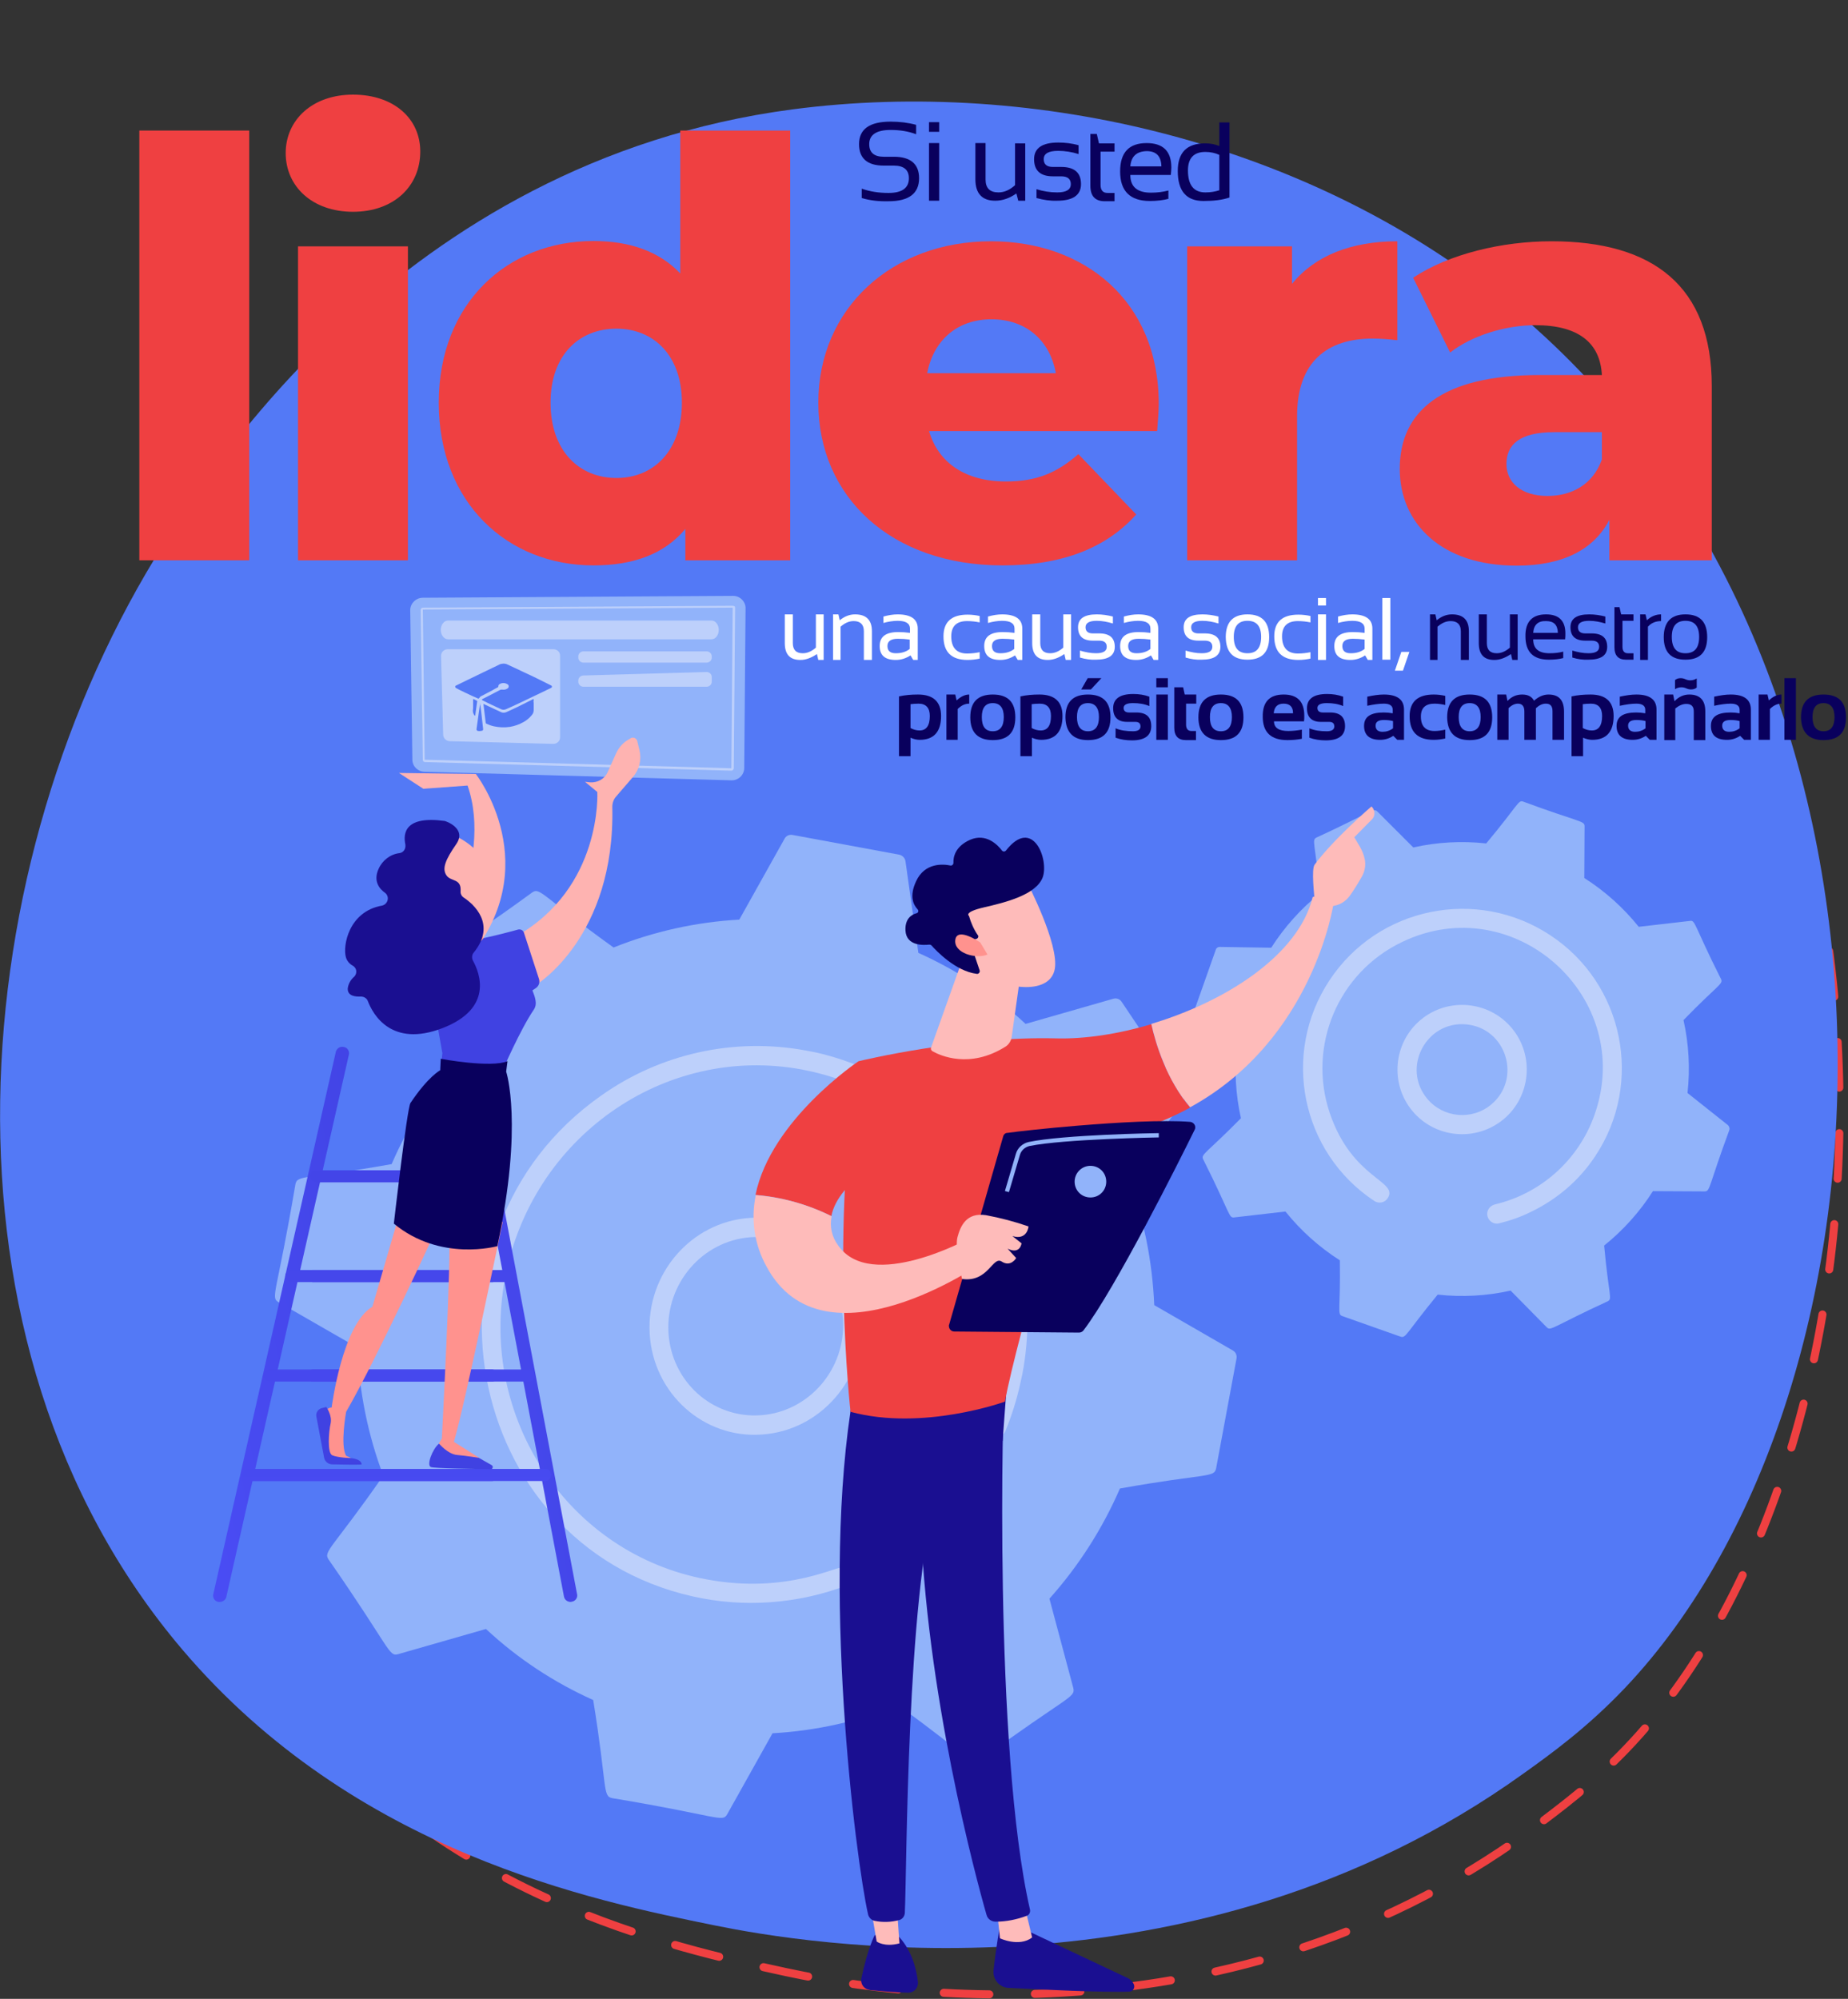 <?xml version="1.0" encoding="utf-8"?>
<!-- Generator: Adobe Illustrator 25.2.1, SVG Export Plug-In . SVG Version: 6.00 Build 0)  -->
<svg version="1.1" id="Capa_1" xmlns="http://www.w3.org/2000/svg" xmlns:xlink="http://www.w3.org/1999/xlink" x="0px" y="0px"
	 viewBox="0 0 689.4 745.6" style="enable-background:new 0 0 689.4 745.6;" xml:space="preserve">
<rect x="0" y="0" width="689.4" height="745.6" fill="#333333" stroke="none"/>
<style type="text/css">
	.st0{fill:none;stroke:#EF4041;stroke-width:3;stroke-linecap:round;stroke-miterlimit:10;stroke-dasharray:17;}
	.st1{fill:#5379F6;}
	.st2{fill:#91B3FA;}
	.st3{fill:#BDD0FB;}
	.st4{enable-background:new    ;}
	.st5{fill:#EF4041;}
	.st6{fill:#09005D;}
	.st7{fill:url(#Trazado_152_1_);}
	.st8{fill:url(#Trazado_153_1_);}
	.st9{fill:url(#Trazado_154_1_);}
	.st10{fill:url(#Trazado_155_1_);}
	.st11{fill:url(#Trazado_156_1_);}
	.st12{fill:url(#Trazado_157_1_);}
	.st13{fill:url(#Trazado_158_1_);}
	.st14{fill:url(#Trazado_159_1_);}
	.st15{fill:url(#Trazado_160_1_);}
	.st16{fill:url(#Trazado_171_1_);}
	.st17{fill:url(#Trazado_172_1_);}
	.st18{fill:url(#Trazado_173_1_);}
	.st19{fill:url(#Trazado_174_1_);}
	.st20{fill:url(#Trazado_175_1_);}
	.st21{fill:url(#Trazado_176_1_);}
	.st22{fill:url(#Trazado_177_1_);}
	.st23{fill:url(#Trazado_178_1_);}
	.st24{fill:url(#Trazado_179_1_);}
	.st25{fill:url(#Trazado_180_1_);}
	.st26{fill:url(#Trazado_181_1_);}
	.st27{fill:#FFFFFF;}
	.st28{fill:url(#Trazado_184_1_);}
	.st29{fill:url(#Trazado_185_1_);}
	.st30{fill:url(#Trazado_186_1_);}
	.st31{fill:url(#Trazado_187_1_);}
	.st32{fill:url(#Trazado_188_1_);}
	.st33{fill:url(#Trazado_189_1_);}
	.st34{fill:url(#Trazado_191_1_);}
	.st35{fill:url(#Trazado_192_1_);}
	.st36{fill:url(#Trazado_193_1_);}
	.st37{fill:url(#Trazado_195_1_);}
	.st38{fill:url(#Trazado_196_1_);}
	.st39{fill:url(#Trazado_197_1_);}
	.st40{fill:url(#Trazado_198_1_);}
	.st41{fill:url(#Trazado_199_1_);}
	.st42{fill:url(#Trazado_200_1_);}
	.st43{fill:url(#Trazado_201_1_);}
</style>
<g id="Grupo_86" transform="translate(-2259.733 -269.829)">
	<path id="Trazado_144" class="st0" d="M2446.1,386.9c-51,41-78.8,89.7-86.6,102.7c-70.8,118.8-85,298.7,6.3,412.9
		c60.3,75.5,143.8,93.5,186.9,102.9c29.2,6.3,166.8,32.2,283-56.6c9.9-7.5,22.4-17.1,35.6-31.9c100.2-112.3,110.9-380.8-38.2-513.7
		c-71-63.3-169.1-86.9-253.2-75.2c-30.7,4.3-60.5,13.9-87.8,28.5L2446.1,386.9z"/>
	<path id="Trazado_145" class="st1" d="M2865.8,899.6c-14.1,14.8-27.4,24.4-37.9,31.9c-123.7,88.8-270.1,62.9-301.2,56.6
		c-45.9-9.3-134.7-27.4-198.9-102.9c-97.1-114.2-82-294.2-6.7-412.9c13.8-21.7,86.6-142.3,234.5-161.7
		c89.5-11.7,193.9,11.9,269.5,75.2C2983.8,518.8,2972.5,787.3,2865.8,899.6z"/>
	<g id="Grupo_69" transform="translate(2362.325 569.042)">
		<g id="Grupo_65" transform="translate(0 12.218)">
			<g id="Grupo_64">
				<path id="Trazado_146" class="st2" d="M297.8,318.2l-8.9-33.3c10.9-12.2,19.8-26.1,26.3-41.1c32.5-5.8,35.2-3.9,35.9-7.6
					l7.6-40.9c0.2-1.2-0.3-2.4-1.4-3L328,175.4c-0.7-16.3-3.9-32.5-9.7-47.8l20.3-28c0.7-1,0.7-2.3,0.1-3.3l-22.9-34.1
					c-0.7-1-1.9-1.4-3-1.1L280,70.5c-11.8-11-25.3-19.9-40-26.5l-4.8-34.2c-0.2-1.2-1.1-2.1-2.2-2.4l-40-7.4
					c-1.2-0.2-2.4,0.4-2.9,1.4l-16.9,30.2c-16.1,0.9-31.9,4.4-46.9,10.4c-27-19.4-27.4-22.6-30.4-20.5C63.1,45.4,60,44.7,61,48.4
					l8.9,33.3C58.9,93.9,50,107.8,43.5,122.8c-32.5,5.8-35.2,3.9-35.9,7.6c-6.9,40.8-9.4,42.1-6.3,43.9l29.4,16.9
					c0.7,16.3,3.9,32.5,9.7,47.8c-19.1,27.4-22.5,28.2-20.4,31.3c23.2,33.4,22.4,36.3,25.9,35.3l32.8-9.4c11.8,11,25.3,19.9,40,26.5
					c5.3,32.6,3.4,35.9,7.1,36.6c39.7,6.6,41.1,9.2,42.9,6l16.9-30.2c16.1-0.9,31.9-4.4,46.9-10.4c26.9,19.4,27.4,22.6,30.4,20.5
					C295.6,321.2,298.7,321.9,297.8,318.2z"/>
				<g id="Grupo_63" transform="translate(139.678 142.768)">
					<path id="Trazado_147" class="st3" d="M42,80.9C20.2,82.5,1.4,65.6,0.1,43.3S15.5,1.6,37.4,0.1s40.7,15.4,42,37.6l0,0
						C80.6,60,63.9,79.4,42,80.9z M75.8,38L75.8,38L75.8,38z M7.1,42.8c1,18.1,16.2,32.2,34.5,30.9c17.9-1.3,31.7-17.2,30.6-35.5
						S55.7,6.1,37.8,7.3C19.8,8.6,6.1,24.5,7.1,42.8L7.1,42.8z"/>
				</g>
				<path id="Trazado_148" class="st3" d="M277.9,205.2L277.9,205.2c-1.3,5.8-3.1,11.5-5.4,17.1c-0.6,1.6-2.4,2.5-4.1,2.2
					c-0.2,0-0.4-0.1-0.6-0.2c-1.8-0.8-2.7-2.9-1.9-4.7c2.6-6.4,4.6-13,5.9-19.8l0,0c9.5-51.1-22.3-100.3-71.5-111.5
					c-1.3-0.3-2.5-0.5-3.8-0.8C145,78,95.6,113.1,85.8,165.4c-9.8,52.3,23.8,102.8,75.2,112.3c30.6,5.7,49.1-5.5,52.3-4.8
					c1.9,0.5,3.1,2.5,2.6,4.4c-0.3,1.1-1.1,2.1-2.2,2.5c-18.5,7.1-38.8,8.6-58.1,4.2c-86.1-19.6-107.1-135.3-34-186.7
					c22.1-15.7,49.6-21.8,76.3-16.9c1.4,0.3,2.8,0.5,4.1,0.8c25,5.7,46.8,20.8,61,42.2c15.3,22.8,21,50.7,15.8,77.7
					C278.5,202.5,278.2,203.9,277.9,205.2z"/>
			</g>
		</g>
		<g id="Grupo_68" transform="translate(343.141 0)">
			<path id="Trazado_149" class="st2" d="M90.6,183.7c9.1,1,18.3,0.5,27.2-1.5l13.5,13.7c1.5,1.5,2.3-0.3,22.7-9.7
				c1.9-0.9,0.4-2.1-1.3-20.8c7.1-5.7,13.3-12.6,18.2-20.3l19.3,0.1c2.1,0,1.4-1.8,9.2-22.9c0.2-0.6,0-1.3-0.5-1.8l-15.1-12
				c1-9.1,0.5-18.3-1.5-27.2c12.8-13.2,14.9-13.4,14-15.3c-10.3-20.5-9.5-22-11.6-21.7l-19.1,2.2c-5.7-7.1-12.6-13.3-20.3-18.2
				l0.1-19.3c0-2.1-1.8-1.4-22.9-9.2c-1.9-0.7-1.7,1.1-13.8,15.6c-9.1-1-18.3-0.5-27.2,1.5L68.1,3.5c-1.5-1.5-2.3,0.3-22.7,9.7
				c-1.9,0.9-0.5,2,1.3,20.8c-7.1,5.7-13.3,12.6-18.2,20.3L9.3,54c-0.7,0-1.3,0.4-1.5,1.1L0.1,76.9c-0.2,0.6,0,1.3,0.5,1.8l15.1,12
				c-1,9.1-0.5,18.3,1.5,27.2C4.3,131,2.2,131.3,3.1,133.2c10.3,20.5,9.5,22,11.6,21.7l19.1-2.2c5.7,7.1,12.6,13.3,20.3,18.2
				c0.3,18.4-1.1,20.1,0.9,20.8l21.8,7.7C78.8,200,78.7,198.2,90.6,183.7z"/>
			<g id="Grupo_67" transform="translate(40.432 39.86)">
				<g id="Grupo_66" transform="translate(35.13 35.736)">
					<path id="Trazado_150" class="st3" d="M5.6,39.6c-8.5-10.2-7.1-25.5,3.1-34c10.2-8.5,25.5-7.1,34,3.1c8.5,10.2,7.1,25.5-3.1,34
						c0,0,0,0,0,0l0,0C29.3,51.2,14.1,49.8,5.6,39.6z M37.3,39.9L37.3,39.9L37.3,39.9z M11.1,35c6,7.2,16.7,8.2,23.9,2.2l0,0
						c11.5-9.6,5.7-28.5-9.3-29.9C10.8,5.9,1.5,23.4,11.1,35z"/>
				</g>
				<path id="Trazado_151" class="st3" d="M73.3,117.2c-1.9,0.6-3.9-0.5-4.5-2.4c-0.6-1.9,0.5-3.9,2.4-4.5c0.1,0,0.2-0.1,0.3-0.1
					c17.3-4.1,31.3-16.7,37.2-33.5c15.4-43.7-30-84.5-71.8-64.4C13,23.7,1.5,51.1,9.9,76.1c8.4,24.8,25.9,25.3,21.6,31.8
					c-1.1,1.7-3.3,2.1-5,1C-0.8,90.8-8.3,54,9.8,26.6C27.9-0.8,64.8-8.3,92.2,9.8c27.4,18.1,34.9,55,16.8,82.3
					c-5.9,9-14.2,16.1-23.9,20.8l0,0C81.3,114.8,77.3,116.2,73.3,117.2z"/>
			</g>
		</g>
	</g>
	<g id="Grupo_72" transform="translate(2298.512 269.829)">
		<g id="Grupo_71" transform="translate(0)">
			<g id="Grupo_70">
				<g class="st4">
					<path class="st5" d="M13.2,48.7h41V209h-41V48.7z"/>
					<path class="st5" d="M67.8,57.1c0-12.3,9.9-21.8,25.1-21.8s25.1,8.9,25.1,21.2c0,13-9.9,22.5-25.1,22.5S67.8,69.5,67.8,57.1z
						 M72.4,91.9h41V209h-41V91.9z"/>
					<path class="st5" d="M256,48.7V209h-39.1v-11.7c-7.8,9.3-19.2,13.6-34.3,13.6c-32,0-57.7-23.3-57.7-60.7
						c0-37.2,25.7-60.3,57.7-60.3c13.6,0,24.6,3.9,32.4,12.1V48.7H256z M215.6,150.2c0-17.7-10.6-27.6-24.4-27.6
						c-14,0-24.6,9.9-24.6,27.6c0,17.9,10.6,28.1,24.6,28.1C205,178.3,215.6,168.2,215.6,150.2z"/>
					<path class="st5" d="M392.9,160.8h-85.1c3.5,11.9,13.6,18.8,28.7,18.8c11.4,0,19-3.2,27-10.2l21.6,22.5
						c-11.2,12.5-27.6,19-49.9,19c-41.7,0-68.7-25.7-68.7-60.7C266.5,115,294,90,330.9,90c34.6,0,62.6,22,62.6,60.7
						C393.5,153.7,393.1,157.6,392.9,160.8z M307.1,139.2h48c-2.2-12.3-11.2-20.1-24-20.1S309.5,126.9,307.1,139.2z"/>
					<path class="st5" d="M482.5,90v36.9c-3.7-0.4-6.3-0.6-9.3-0.6c-16.6,0-28.1,8.4-28.1,28.9V209h-41V91.9h39.1v14
						C451.7,95.4,465.3,90,482.5,90z"/>
					<path class="st5" d="M599.8,144v65h-38.2v-15.1c-5.8,11.2-17.5,17.1-34.6,17.1c-28.1,0-43.6-15.8-43.6-36.1
						c0-21.6,15.8-35,52.1-35h23.3c-0.6-11.9-8.6-18.6-24.8-18.6c-11.2,0-23.8,3.9-31.8,10.2l-13.8-27.9C501.8,94.7,521.6,90,540,90
						C578,90,599.8,106.8,599.8,144z M558.8,171.4v-10.2h-17.7c-13.2,0-17.9,4.8-17.9,11.9c0,6.9,5.6,11.9,15.3,11.9
						C547.6,185,555.5,180.7,558.8,171.4z"/>
				</g>
			</g>
		</g>
	</g>
	<g class="st4">
		<path class="st6" d="M2581.2,343.7v-3.5c3.1,1.1,6.4,1.6,10,1.6c5,0,7.6-1.8,7.6-5.5c0-3.1-1.9-4.7-5.6-4.7h-3.8
			c-6.1,0-9.2-2.7-9.2-8c0-5.6,3.9-8.4,11.8-8.4c3.4,0,6.6,0.4,9.5,1.2v3.5c-2.9-1.1-6.1-1.6-9.5-1.6c-5.3,0-8,1.8-8,5.3
			c0,3.1,1.8,4.7,5.4,4.7h3.8c6.2,0,9.4,2.7,9.4,8c0,5.7-3.8,8.6-11.4,8.6C2587.6,345,2584.2,344.6,2581.2,343.7z"/>
		<path class="st6" d="M2610.1,315.4v3.6h-3.8v-3.6H2610.1z M2610.1,323.2v21.5h-3.8v-21.5H2610.1z"/>
		<path class="st6" d="M2642.2,323.2v21.5h-2.6l-0.7-2.7c-2.6,1.8-5.2,2.7-7.9,2.7c-4.9,0-7.4-2.7-7.4-8v-13.5h3.8v13.6
			c0,3.2,1.6,4.8,4.8,4.8c2.2,0,4.2-0.9,6.2-2.7v-15.6H2642.2z"/>
		<path class="st6" d="M2646.4,343.7v-3.3c2.5,0.8,5.1,1.2,7.7,1.2c3.4,0,5.1-1,5.1-3.1c0-1.9-1.2-2.9-3.6-2.9h-3.1
			c-4.6,0-7-2.1-7-6.4c0-4.1,3-6.2,9-6.2c2.6,0,5.1,0.3,7.6,1v3.3c-2.5-0.8-5.1-1.2-7.6-1.2c-3.6,0-5.4,1-5.4,3.1
			c0,1.9,1.1,2.9,3.4,2.9h3.1c4.9,0,7.4,2.1,7.4,6.4c0,4.1-3,6.2-8.9,6.2C2651.5,344.8,2649,344.4,2646.4,343.7z"/>
		<path class="st6" d="M2666.5,319.8h2.4l0.8,3.5h5.8v3.1h-5.2v12.4c0,2,0.9,3,2.6,3h2.6v3.1h-3.6c-3.6,0-5.4-1.9-5.4-5.8V319.8z"/>
		<path class="st6" d="M2687.5,323.2c6.1,0,9.2,3,9.2,9.1c0,0.9-0.1,1.8-0.2,2.8h-15.1c0,4.4,2.6,6.6,7.7,6.6c2.4,0,4.6-0.3,6.5-0.8
			v3.1c-1.9,0.5-4.2,0.8-6.9,0.8c-7.4,0-11.1-3.7-11.1-11C2677.6,326.7,2680.9,323.2,2687.5,323.2z M2681.4,331.9h11.6
			c-0.1-3.8-1.9-5.7-5.5-5.7C2683.7,326.3,2681.7,328.2,2681.4,331.9z"/>
		<path class="st6" d="M2718.4,343.5c-2.6,0.9-5.8,1.3-9.7,1.3c-6.4,0-9.6-3.7-9.6-11.2c0-6.9,3.4-10.3,10.2-10.3
			c1.9,0,3.6,0.3,5.3,1v-8.8h3.8V343.5z M2714.6,327.6c-1.5-0.7-3.3-1.1-5.2-1.1c-4.3,0-6.5,2.3-6.5,6.9c0,5.5,2.2,8.2,6.5,8.2
			c2,0,3.7-0.3,5.2-0.8V327.6z"/>
	</g>
	<g id="Grupo_76" transform="translate(2339.241 492.098)">
		<g id="Grupo_73" transform="translate(0 165.468)">
			
				<linearGradient id="Trazado_152_1_" gradientUnits="userSpaceOnUse" x1="-407.524" y1="370.239" x2="-410.025" y2="368.562" gradientTransform="matrix(43.749 0 0 -209.795 17976.838 77669.391)">
				<stop  offset="0" style="stop-color:#4042E2"/>
				<stop  offset="1" style="stop-color:#4F52FF"/>
			</linearGradient>
			<path id="Trazado_152" class="st7" d="M133.4,209.8c-1.2,0-2.2-0.7-2.5-1.9L92.1,2.6C91.9,1.4,92.8,0.2,94,0c0,0,0.1,0,0.1,0
				c1.3-0.2,2.6,0.6,2.9,1.8l38.8,205.3c0.2,1.2-0.7,2.4-1.9,2.6c0,0-0.1,0-0.1,0C133.6,209.8,133.5,209.8,133.4,209.8z"/>
			
				<linearGradient id="Trazado_153_1_" gradientUnits="userSpaceOnUse" x1="-408.523" y1="370.372" x2="-410.682" y2="368.674" gradientTransform="matrix(50.682 0 0 -207.126 20772.375 76683.922)">
				<stop  offset="0" style="stop-color:#4042E2"/>
				<stop  offset="1" style="stop-color:#4F52FF"/>
			</linearGradient>
			<path id="Trazado_153" class="st8" d="M2.5,209.8c-0.2,0-0.3,0-0.5,0c-1.2-0.1-2.1-1.3-2-2.5c0,0,0-0.1,0-0.1L45.8,4.5
				c0.4-1.3,1.7-2,2.9-1.7c1.2,0.1,2.1,1.3,2,2.5c0,0,0,0.1,0,0.1L4.9,208C4.6,209.1,3.6,209.8,2.5,209.8z"/>
			
				<linearGradient id="Trazado_154_1_" gradientUnits="userSpaceOnUse" x1="-410.771" y1="383.927" x2="-412.365" y2="304.961" gradientTransform="matrix(68.688 0 0 -4.468 28308.199 1693.309)">
				<stop  offset="0" style="stop-color:#4042E2"/>
				<stop  offset="1" style="stop-color:#4F52FF"/>
			</linearGradient>
			<path id="Trazado_154" class="st9" d="M102.6,53.3H38.7c-1.2,0.1-2.3-0.8-2.4-2.1s0.8-2.3,2.1-2.4c0.1,0,0.2,0,0.3,0h63.9
				c1.2-0.1,2.3,0.8,2.4,2.1s-0.8,2.3-2.1,2.4C102.8,53.3,102.7,53.3,102.6,53.3L102.6,53.3z"/>
			
				<linearGradient id="Trazado_155_1_" gradientUnits="userSpaceOnUse" x1="-410.813" y1="391.533" x2="-412.349" y2="312.565" gradientTransform="matrix(71.277 0 0 -4.484 29385.596 1736.392)">
				<stop  offset="0" style="stop-color:#4042E2"/>
				<stop  offset="1" style="stop-color:#4F52FF"/>
			</linearGradient>
			<path id="Trazado_155" class="st10" d="M103.8,90.5H37.5c-1.2,0.1-2.3-0.7-2.5-2c-0.1-1.2,0.7-2.3,2-2.5c0.2,0,0.3,0,0.5,0h66.3
				c1.2-0.1,2.3,0.7,2.5,2c0.1,1.2-0.7,2.3-2,2.5C104.1,90.5,103.9,90.5,103.8,90.5z"/>
			
				<linearGradient id="Trazado_156_1_" gradientUnits="userSpaceOnUse" x1="-411.669" y1="391.598" x2="-412.952" y2="312.63" gradientTransform="matrix(85.353 0 0 -4.484 35240.305 1736.392)">
				<stop  offset="0" style="stop-color:#4042E2"/>
				<stop  offset="1" style="stop-color:#4F52FF"/>
			</linearGradient>
			<path id="Trazado_156" class="st11" d="M109.8,90.5H29.4c-1.2,0.1-2.3-0.7-2.5-2c-0.1-1.2,0.7-2.3,2-2.5c0.2,0,0.3,0,0.5,0h80.4
				c1.2-0.1,2.3,0.7,2.5,2c0.1,1.2-0.7,2.3-2,2.5C110.1,90.5,109.9,90.5,109.8,90.5z"/>
			
				<linearGradient id="Trazado_157_1_" gradientUnits="userSpaceOnUse" x1="-410.665" y1="399.13" x2="-412.202" y2="320.164" gradientTransform="matrix(71.277 0 0 -4.484 29385.596 1773.518)">
				<stop  offset="0" style="stop-color:#4042E2"/>
				<stop  offset="1" style="stop-color:#4F52FF"/>
			</linearGradient>
			<path id="Trazado_157" class="st12" d="M103.8,127.6H37.5c-1.2,0.1-2.3-0.7-2.5-2c-0.1-1.2,0.7-2.3,2-2.5c0.2,0,0.3,0,0.5,0h66.3
				c1.2-0.1,2.3,0.7,2.5,2c0.1,1.2-0.7,2.3-2,2.5C104.1,127.6,103.9,127.6,103.8,127.6z"/>
			
				<linearGradient id="Trazado_158_1_" gradientUnits="userSpaceOnUse" x1="-412.243" y1="399.21" x2="-413.325" y2="320.244" gradientTransform="matrix(101.183 0 0 -4.484 41825.473 1773.518)">
				<stop  offset="0" style="stop-color:#4042E2"/>
				<stop  offset="1" style="stop-color:#4F52FF"/>
			</linearGradient>
			<path id="Trazado_158" class="st13" d="M117.4,127.6H21.3c-1.2,0.1-2.3-0.7-2.5-2c-0.1-1.2,0.7-2.3,2-2.5c0.2,0,0.3,0,0.5,0h96.2
				c1.2-0.1,2.3,0.7,2.5,2c0.1,1.2-0.7,2.3-2,2.5C117.8,127.6,117.6,127.6,117.4,127.6z"/>
			
				<linearGradient id="Trazado_159_1_" gradientUnits="userSpaceOnUse" x1="-411.887" y1="407.491" x2="-413.037" y2="328.523" gradientTransform="matrix(95.222 0 0 -4.484 39334.934 1810.644)">
				<stop  offset="0" style="stop-color:#4042E2"/>
				<stop  offset="1" style="stop-color:#4F52FF"/>
			</linearGradient>
			<path id="Trazado_159" class="st14" d="M103.8,164.7H13.5c-1.2,0.1-2.3-0.7-2.5-2c-0.1-1.2,0.7-2.3,2-2.5c0.2,0,0.3,0,0.5,0h90.2
				c1.2-0.1,2.3,0.7,2.5,2c0.1,1.2-0.7,2.3-2,2.5C104.1,164.7,103.9,164.7,103.8,164.7L103.8,164.7z"/>
			
				<linearGradient id="Trazado_160_1_" gradientUnits="userSpaceOnUse" x1="-412.607" y1="406.857" x2="-413.558" y2="327.889" gradientTransform="matrix(115.125 0 0 -4.484 47624.688 1810.644)">
				<stop  offset="0" style="stop-color:#4042E2"/>
				<stop  offset="1" style="stop-color:#4F52FF"/>
			</linearGradient>
			<path id="Trazado_160" class="st15" d="M123.7,164.7H13.5c-1.2,0.1-2.3-0.7-2.5-2c-0.1-1.2,0.7-2.3,2-2.5c0.2,0,0.3,0,0.5,0
				h110.1c1.2-0.1,2.3,0.7,2.5,2c0.1,1.2-0.7,2.3-2,2.5C124,164.7,123.8,164.7,123.7,164.7z"/>
		</g>
		<g id="Grupo_74" transform="translate(73.526 0)">
			<path id="Trazado_161" class="st2" d="M4.7,0.7L120.3,0c2.5-0.1,4.7,1.9,4.8,4.4c0,0,0,0,0,0.1l-0.5,59.9
				c-0.1,2.5-2.3,4.5-4.8,4.4c0,0-0.1,0-0.1,0L5.4,65.6c-2.5,0-4.5-1.9-4.6-4.4L0,5.2C0.1,2.7,2.2,0.7,4.7,0.7
				C4.7,0.7,4.7,0.7,4.7,0.7z"/>
			<path id="Trazado_162" class="st3" d="M119.8,65.2L5.5,62c-0.4,0-0.8-0.3-0.8-0.8l-0.8-56C3.9,5,4,4.8,4.2,4.6
				c0.2-0.1,0.4-0.2,0.6-0.2l115.6-0.7c0.2,0,0.4,0.1,0.6,0.2c0.2,0.1,0.2,0.4,0.2,0.6l-0.5,59.9C120.6,64.8,120.3,65.2,119.8,65.2z
				 M120.3,4v0.4L4.7,5.1l0.7,56l0.1,0l114.3,3.2l0.5-60L120.3,4z"/>
			<path id="Trazado_163" class="st3" d="M11.4,12.7L11.4,12.7c0,1.9,1.2,3.5,2.7,3.5h98.3c1.5,0,2.7-1.6,2.7-3.5l0,0
				c0-1.9-1.2-3.5-2.7-3.5H14.1C12.6,9.2,11.4,10.8,11.4,12.7z"/>
			<path id="Trazado_164" class="st3" d="M14,19.9h39.4c1.4,0,2.5,1,2.5,2.4v30.5c0,1.4-1.2,2.4-2.5,2.4c0,0,0,0-0.1,0l-38.5-1
				c-1.3,0-2.4-1-2.5-2.3l-0.8-29.5C11.5,21,12.6,19.9,14,19.9C14,19.9,14,19.9,14,19.9z"/>
			<path id="Trazado_165" class="st3" d="M64.5,20.7h46.2c1.1,0.1,1.9,1,1.8,2.1l0,0c0.1,1.1-0.7,2-1.8,2.1H64.5
				c-1.1-0.1-1.9-1-1.8-2.1l0,0C62.6,21.7,63.4,20.8,64.5,20.7z"/>
			<path id="Trazado_166" class="st3" d="M62.7,31.8L62.7,31.8c-0.1,1.1,0.7,2,1.8,2.1h46.2c1.1-0.1,1.9-1,1.8-2.1v-1.3
				c0.1-1.1-0.7-2-1.8-2.1c0,0,0,0,0,0l-46.2,1.3C63.4,29.8,62.6,30.7,62.7,31.8z"/>
		</g>
		<g id="_2p5qq5" transform="translate(90.296 25.265)">
			<g id="Grupo_75">
				<path id="Trazado_167" class="st1" d="M18.1,0c0.4,0,0.8,0.1,1.1,0.2c2.2,1,4.3,2,6.4,3c3.3,1.5,6.5,3.1,9.7,4.7
					c0.1,0.1,0.2,0.1,0.4,0.2c0.2,0.1,0.4,0.2,0.4,0.5S35.9,9,35.7,9.1c-1,0.5-2.1,1-3.1,1.5c-3,1.4-6,2.9-9,4.3
					c-1.5,0.7-3,1.4-4.6,2.1c-0.7,0.3-1.4,0.3-2.1-0.1c-1-0.5-2-0.9-3-1.4c-1.2-0.6-2.4-1.1-3.5-1.7c-0.1,0-0.1-0.1-0.2-0.1
					c-0.3-0.2-0.3-0.3,0-0.5c0.6-0.3,1.2-0.6,1.8-0.9c1.6-0.8,3.2-1.7,4.8-2.5c0.2-0.1,0.5-0.1,0.7-0.1c0.7,0.1,1.4,0,2-0.4
					c0.4-0.2,0.6-0.8,0.4-1.2c-0.1-0.2-0.2-0.3-0.4-0.4c-0.9-0.6-2.1-0.6-3,0c-0.3,0.2-0.4,0.5-0.4,0.8c0,0.2-0.1,0.3-0.3,0.4
					c-0.6,0.3-1.2,0.6-1.8,1c-1.5,0.8-3.1,1.6-4.6,2.4C9.2,12.6,9,12.8,8.8,13c-0.1,0.1-0.2,0.1-0.3,0c-0.8-0.3-1.5-0.7-2.3-1
					c-1.5-0.7-2.9-1.4-4.4-2.1c-0.5-0.3-1-0.5-1.5-0.8C0.1,9,0,8.7,0,8.5c0-0.1,0.2-0.3,0.3-0.3c1.4-0.7,2.9-1.4,4.3-2.1
					c3.1-1.5,6.2-3,9.3-4.5c1-0.5,2-0.9,2.9-1.4C17.3,0.1,17.7,0,18.1,0z"/>
				<path id="Trazado_168" class="st1" d="M29.3,14.6c0,0.9,0,1.8,0,2.6c0,0.8-0.2,1.5-0.8,2.1c-0.8,1-1.9,1.9-3,2.5
					c-1.6,0.9-3.3,1.5-5.1,1.8c-2,0.3-4,0.2-5.9-0.2c-1-0.2-2-0.6-2.9-1c-0.1-0.1-0.2-0.2-0.2-0.3c-0.3-2.2-0.5-4.4-0.8-6.6
					c0,0,0-0.1,0-0.1c0-0.1-0.1-0.2,0-0.3c0.1-0.1,0.2,0,0.3,0.1c2.1,1,4.1,1.9,6.2,2.9c0.6,0.3,1.3,0.3,2,0
					c2.9-1.3,5.8-2.7,8.7-4.2c0.4-0.2,0.8-0.4,1.2-0.6c0.3-0.1,0.3-0.1,0.3,0.2C29.2,13.9,29.2,14.3,29.3,14.6L29.3,14.6z"/>
				<path id="Trazado_169" class="st1" d="M9.2,14.8c0.1,0,0.1,0.1,0.1,0.2c0.3,1.9,0.5,3.7,0.7,5.6c0.1,1.2,0.3,2.3,0.4,3.5
					c0.1,0.7,0,0.9-0.7,1c-0.4,0.1-0.9,0.1-1.3,0C8,24.9,7.9,24.7,8,24.2c0.3-1.9,0.5-3.9,0.8-5.8c0.2-1.1,0.3-2.3,0.5-3.4
					C9.2,14.9,9.2,14.8,9.2,14.8z"/>
				<path id="Trazado_170" class="st1" d="M6.7,15.7c0-0.7,0-1.4,0-2.2c0-0.3,0-0.4,0.3-0.2c0.3,0.2,0.7,0.3,1,0.5
					c0.2,0.1,0.3,0.2,0.2,0.4C8,15.6,7.8,17,7.6,18.5c0,0.2-0.1,0.5-0.1,0.7c0,0.1,0,0.1-0.1,0.2s-0.1,0-0.2-0.1
					c-0.4-0.5-0.6-1.1-0.6-1.7C6.7,16.9,6.7,16.3,6.7,15.7L6.7,15.7z"/>
			</g>
		</g>
	</g>
	<g id="Grupo_78" transform="translate(2377.76 544.955)">
		<g id="Grupo_77" transform="translate(0 0)">
			
				<linearGradient id="Trazado_171_1_" gradientUnits="userSpaceOnUse" x1="-437.875" y1="466.046" x2="-438.117" y2="466.531" gradientTransform="matrix(39.65 0 0 -70.491 17735.566 34041.406)">
				<stop  offset="0" style="stop-color:#FF928E"/>
				<stop  offset="1" style="stop-color:#FEB3B1"/>
			</linearGradient>
			<path id="Trazado_171" class="st16" d="M59.5,13.6c0,0,27.1,34.7-3.8,70.1L44,82.6c0,0,22.4-36,12.4-64.7l-16.5,1.2l-9.1-5.9
				L59.5,13.6z"/>
			
				<linearGradient id="Trazado_172_1_" gradientUnits="userSpaceOnUse" x1="-406.905" y1="482.268" x2="-405.905" y2="482.268" gradientTransform="matrix(41.104 0 0 -94.23 18369.832 45665.715)">
				<stop  offset="0" style="stop-color:#FF928E"/>
				<stop  offset="1" style="stop-color:#FEB3B1"/>
			</linearGradient>
			<path id="Trazado_172" class="st17" d="M44.6,183.7c0,0-22,47.9-33.5,67.8c0,0-2.3,12.5,0,16.4l2,0.9l-9.1-0.3
				c0,0-0.8-16.8-0.2-17.7c0.5-0.6,1.2-0.9,1.9-0.9c0,0,3.9-31,15.2-37.6l11-37.8L44.6,183.7z"/>
			
				<linearGradient id="Trazado_173_1_" gradientUnits="userSpaceOnUse" x1="-376.977" y1="437.099" x2="-370.736" y2="432.267" gradientTransform="matrix(16.917 0 0 -21.465 7360.747 10604.484)">
				<stop  offset="0" style="stop-color:#4042E2"/>
				<stop  offset="1" style="stop-color:#4F52FF"/>
			</linearGradient>
			<path id="Trazado_173" class="st18" d="M16.9,271.1c0,0.2-7.1,0.1-11,0c-1.4,0-2.7-1-3-2.4l-2.9-15.4c-0.3-1.5,0.7-2.9,2.1-3.2
				l1.6-0.4c0,0,2.3,3.2,1.6,6.2S4,266.8,5.9,267.7s7.2,1.1,7.2,1.1S16.8,269.1,16.9,271.1z"/>
			
				<linearGradient id="Trazado_174_1_" gradientUnits="userSpaceOnUse" x1="-432.934" y1="462.931" x2="-428.476" y2="452.03" gradientTransform="matrix(23.691 0 0 -9.513 10485.399 4847.053)">
				<stop  offset="0" style="stop-color:#4042E2"/>
				<stop  offset="1" style="stop-color:#4F52FF"/>
			</linearGradient>
			<path id="Trazado_174" class="st19" d="M65.4,271.4c0.4,0.2,0.5,0.7,0.3,1.1c-0.1,0.3-0.4,0.4-0.7,0.4c-6.5-0.1-21-0.3-22.3-0.8
				c-1.7-0.7,0.6-6.7,3-8.7l13.2,4.3L65.4,271.4z"/>
			
				<linearGradient id="Trazado_175_1_" gradientUnits="userSpaceOnUse" x1="-374.751" y1="482.26" x2="-373.751" y2="482.26" gradientTransform="matrix(23.803 0 0 -88.116 10539.75 42719.527)">
				<stop  offset="0" style="stop-color:#FF928E"/>
				<stop  offset="1" style="stop-color:#FEB3B1"/>
			</linearGradient>
			<path id="Trazado_175" class="st20" d="M69.5,180.6c0,0-14.2,68.7-18.2,82.1l9.5,6c0,0-4.8-0.8-8.3-1.1s-6.8-4.3-6.8-4.3l1.1-1.8
				c0,0,3.6-68.4,2.7-76.1L69.5,180.6z"/>
			
				<linearGradient id="Trazado_176_1_" gradientUnits="userSpaceOnUse" x1="-434.445" y1="498.89" x2="-434.774" y2="498.464" gradientTransform="matrix(46.599 0 0 -92.192 20940.992 44507.105)">
				<stop  offset="0" style="stop-color:#FF928E"/>
				<stop  offset="1" style="stop-color:#FEB3B1"/>
			</linearGradient>
			<path id="Trazado_176" class="st21" d="M104.8,20.3c0,0,2,35.8-30.6,54l7.8,17.9c0,0,29.5-17.8,28.4-66.4c0-1.4,0.5-2.8,1.4-3.8
				l6.3-7.3c2.4-2.8,3.3-6.5,2.4-10.1l-0.8-3.3c-0.2-0.9-1.2-1.5-2.1-1.2c-0.2,0-0.3,0.1-0.4,0.2l-0.7,0.4c-2.1,1.2-3.7,3-4.7,5.2
				l-3.1,6.9c-1.1,2.6-3.8,4.1-6.6,3.9l-1.9-0.2L104.8,20.3z"/>
			
				<linearGradient id="Trazado_177_1_" gradientUnits="userSpaceOnUse" x1="-437.101" y1="466.495" x2="-435.082" y2="463.208" gradientTransform="matrix(43.272 0 0 -52.65 19393.012 25484.666)">
				<stop  offset="0" style="stop-color:#4042E2"/>
				<stop  offset="1" style="stop-color:#4F52FF"/>
			</linearGradient>
			<path id="Trazado_177" class="st22" d="M75.3,71.6c-5.4,1.5-23.9,6.4-35.4,6.2l7.1,39.9l-0.6,6.5l23.1-0.1
				c0,0,6.5-15.1,11.6-22.6c1.5-2.2,0.4-4.8-0.5-7.2l1.2-0.8c1.2-0.8,1.7-2.2,1.2-3.6l-5.6-17.2C77.1,71.9,76.2,71.4,75.3,71.6z"/>
			
				<linearGradient id="Trazado_178_1_" gradientUnits="userSpaceOnUse" x1="-423.4" y1="465.926" x2="-421.663" y2="464.715" gradientTransform="matrix(43.956 0 0 -71.084 19693.09 34434.508)">
				<stop  offset="4.100000e-02" style="stop-color:#09005D"/>
				<stop  offset="1" style="stop-color:#1A0F91"/>
			</linearGradient>
			<path id="Trazado_178" class="st23" d="M71.3,120.7l-0.5,3.9c0,0,6.5,19.5-3.3,65.1c0,0-21.2,6-38.6-8.4c0,0,4.9-43,6.2-45
				c6.7-10,11.1-12.2,11.1-12.2l0.2-4.3C46.6,119.9,65.3,123.3,71.3,120.7z"/>
			
				<linearGradient id="Trazado_179_1_" gradientUnits="userSpaceOnUse" x1="-323.483" y1="481.812" x2="-322.483" y2="481.812" gradientTransform="matrix(14.565 0 0 -17.8 6338.222 8645.253)">
				<stop  offset="0" style="stop-color:#FF928E"/>
				<stop  offset="1" style="stop-color:#FEB3B1"/>
			</linearGradient>
			<path id="Trazado_179" class="st24" d="M62.3,74.9c0.1-0.1-4.8-14.8-4.8-14.8l-7,0.6l-2.7,16.6C47.8,77.4,58.7,79.6,62.3,74.9z"
				/>
			
				<linearGradient id="Trazado_180_1_" gradientUnits="userSpaceOnUse" x1="-429.567" y1="506.943" x2="-429.879" y2="506.309" gradientTransform="matrix(26.63 0 0 -26.209 11818.325 12682.018)">
				<stop  offset="0" style="stop-color:#FF928E"/>
				<stop  offset="1" style="stop-color:#FEB3B1"/>
			</linearGradient>
			<path id="Trazado_180" class="st25" d="M52.2,36.9c0.5,0.3,15,6.3,11.9,21.4c-0.2,0.9-0.8,1.6-1.6,2c-3.8,1.7-8,2.4-12.2,2
				c-7.6-0.8-12.6-14-12.4-17.9S47.5,34,52.2,36.9z"/>
			
				<linearGradient id="Trazado_181_1_" gradientUnits="userSpaceOnUse" x1="-436.035" y1="497.549" x2="-436.758" y2="496.615" gradientTransform="matrix(51.648 0 0 -79.955 23174.801 38628.805)">
				<stop  offset="0" style="stop-color:#09005D"/>
				<stop  offset="1" style="stop-color:#1A0F91"/>
			</linearGradient>
			<path id="Trazado_181" class="st26" d="M47.8,31.1c0.4,0,8.4,2.8,4.4,8.6s-5.5,9.2-3.6,11.8c1.7,2.3,5.5,1,5.2,5.8
				c-0.1,1,0.4,1.9,1.2,2.4c3.6,2.4,12.3,9.9,3.7,20.5c-0.7,0.8-0.8,2-0.3,3c2.5,4.5,7.8,17.8-11.4,25.2c-19,7.3-25.9-5.1-27.8-10.1
				c-0.4-1.1-1.5-1.7-2.6-1.7c-2.1,0.1-5-0.2-4.9-3c0.2-1.7,1.1-3.3,2.4-4.4c1-1,1.1-2.7,0-3.7c-0.2-0.2-0.3-0.3-0.5-0.4
				c-1.3-0.7-2.2-1.8-2.6-3.2c-1.2-4.3,1.1-17,13.4-19.2c1.1-0.2,2-1.1,2.2-2.2l0,0c0.2-1-0.2-2-1-2.6c-2-1.4-4.5-4.3-2.4-8.9
				c1.4-3.2,4.4-5.5,7.8-5.9c1.5-0.2,2.4-1.6,2.2-3.1c0,0,0-0.1,0-0.1C32.3,35.7,33,29.1,47.8,31.1z"/>
		</g>
	</g>
	<g class="st4">
		<path class="st27" d="M2567,499V516h-2l-0.5-2.2c-2.1,1.4-4.1,2.2-6.2,2.2c-3.9,0-5.8-2.1-5.8-6.3V499h3v10.7
			c0,2.5,1.2,3.8,3.7,3.8c1.7,0,3.3-0.7,4.9-2.1V499H2567z"/>
		<path class="st27" d="M2570.5,516V499h2l0.5,2.2c1.7-1.4,3.6-2.2,5.7-2.2c4.2,0,6.3,2.1,6.3,6.3V516h-3v-10.7
			c0-2.5-1.3-3.8-3.8-3.8c-1.7,0-3.3,0.7-4.9,2.1V516H2570.5z"/>
		<path class="st27" d="M2587.9,510.8c0-3.5,2.3-5.2,6.9-5.2c1.5,0,2.9,0.1,4.4,0.3v-1.6c0-1.9-1.5-2.9-4.6-2.9
			c-1.7,0-3.5,0.3-5.3,0.8v-2.4c1.8-0.5,3.6-0.8,5.3-0.8c5,0,7.5,1.8,7.5,5.3V516h-1.7l-1-1.7c-1.7,1.1-3.5,1.7-5.5,1.7
			C2589.9,516,2587.9,514.3,2587.9,510.8z M2594.7,508.1c-2.6,0-3.9,0.9-3.9,2.7c0,1.8,1,2.7,3.1,2.7c2.1,0,3.8-0.5,5.2-1.6v-3.5
			C2597.7,508.2,2596.2,508.1,2594.7,508.1z"/>
		<path class="st27" d="M2625.2,515.5c-1.4,0.3-2.9,0.5-4.5,0.5c-6,0-9-2.9-9-8.8c0-5.4,3-8.1,9-8.1c1.6,0,3.1,0.2,4.5,0.5v2.4
			c-1.4-0.3-3-0.5-4.7-0.5c-3.9,0-5.9,1.9-5.9,5.7c0,4.2,2,6.4,5.9,6.4c1.7,0,3.3-0.2,4.7-0.5V515.5z"/>
		<path class="st27" d="M2626.9,510.8c0-3.5,2.3-5.2,6.9-5.2c1.5,0,2.9,0.1,4.4,0.3v-1.6c0-1.9-1.5-2.9-4.6-2.9
			c-1.7,0-3.5,0.3-5.3,0.8v-2.4c1.8-0.5,3.6-0.8,5.3-0.8c5,0,7.5,1.8,7.5,5.3V516h-1.7l-1-1.7c-1.7,1.1-3.5,1.7-5.5,1.7
			C2628.9,516,2626.9,514.3,2626.9,510.8z M2633.7,508.1c-2.6,0-3.9,0.9-3.9,2.7c0,1.8,1,2.7,3.1,2.7c2.1,0,3.8-0.5,5.2-1.6v-3.5
			C2636.7,508.2,2635.2,508.1,2633.7,508.1z"/>
		<path class="st27" d="M2659.3,499V516h-2l-0.5-2.2c-2.1,1.4-4.1,2.2-6.2,2.2c-3.9,0-5.8-2.1-5.8-6.3V499h3v10.7
			c0,2.5,1.2,3.8,3.7,3.8c1.7,0,3.3-0.7,4.9-2.1V499H2659.3z"/>
		<path class="st27" d="M2662.6,515.1v-2.6c2,0.6,4,1,6,1c2.7,0,4-0.8,4-2.4c0-1.5-0.9-2.3-2.8-2.3h-2.4c-3.7,0-5.5-1.7-5.5-5
			c0-3.2,2.3-4.8,7-4.8c2,0,4,0.3,6,0.8v2.6c-2-0.6-4-1-6-1c-2.8,0-4.2,0.8-4.2,2.4c0,1.5,0.9,2.3,2.7,2.3h2.4c3.9,0,5.8,1.7,5.8,5
			c0,3.2-2.3,4.8-7,4.8C2666.6,516,2664.6,515.7,2662.6,515.1z"/>
		<path class="st27" d="M2677.6,510.8c0-3.5,2.3-5.2,6.9-5.2c1.5,0,2.9,0.1,4.4,0.3v-1.6c0-1.9-1.5-2.9-4.6-2.9
			c-1.7,0-3.5,0.3-5.3,0.8v-2.4c1.8-0.5,3.6-0.8,5.3-0.8c5,0,7.5,1.8,7.5,5.3V516h-1.7l-1-1.7c-1.7,1.1-3.5,1.7-5.5,1.7
			C2679.6,516,2677.6,514.3,2677.6,510.8z M2684.5,508.1c-2.6,0-3.9,0.9-3.9,2.7c0,1.8,1,2.7,3.1,2.7c2.1,0,3.8-0.5,5.2-1.6v-3.5
			C2687.4,508.2,2686,508.1,2684.5,508.1z"/>
		<path class="st27" d="M2702,515.1v-2.6c2,0.6,4,1,6,1c2.7,0,4-0.8,4-2.4c0-1.5-0.9-2.3-2.8-2.3h-2.4c-3.7,0-5.5-1.7-5.5-5
			c0-3.2,2.3-4.8,7-4.8c2,0,4,0.3,6,0.8v2.6c-2-0.6-4-1-6-1c-2.8,0-4.2,0.8-4.2,2.4c0,1.5,0.9,2.3,2.7,2.3h2.4c3.9,0,5.8,1.7,5.8,5
			c0,3.2-2.3,4.8-7,4.8C2706,516,2704,515.7,2702,515.1z"/>
		<path class="st27" d="M2717,507.5c0-5.6,2.7-8.5,8.1-8.5s8.1,2.8,8.1,8.5c0,5.6-2.7,8.4-8.1,8.4
			C2719.7,515.9,2717.1,513.1,2717,507.5z M2725.1,513.5c3.4,0,5.1-2,5.1-6.1c0-4-1.7-6-5.1-6s-5.1,2-5.1,6
			C2720,511.5,2721.7,513.5,2725.1,513.5z"/>
		<path class="st27" d="M2748.6,515.5c-1.4,0.3-2.9,0.5-4.5,0.5c-6,0-9-2.9-9-8.8c0-5.4,3-8.1,9-8.1c1.6,0,3.1,0.2,4.5,0.5v2.4
			c-1.4-0.3-3-0.5-4.7-0.5c-3.9,0-5.9,1.9-5.9,5.7c0,4.2,2,6.4,5.9,6.4c1.7,0,3.3-0.2,4.7-0.5V515.5z"/>
		<path class="st27" d="M2754.4,492.9v2.8h-3v-2.8H2754.4z M2754.4,499V516h-3V499H2754.4z"/>
		<path class="st27" d="M2757.5,510.8c0-3.5,2.3-5.2,6.9-5.2c1.5,0,2.9,0.1,4.4,0.3v-1.6c0-1.9-1.5-2.9-4.6-2.9
			c-1.7,0-3.5,0.3-5.3,0.8v-2.4c1.8-0.5,3.6-0.8,5.3-0.8c5,0,7.5,1.8,7.5,5.3V516h-1.7l-1-1.7c-1.7,1.1-3.5,1.7-5.5,1.7
			C2759.5,516,2757.5,514.3,2757.5,510.8z M2764.4,508.1c-2.6,0-3.9,0.9-3.9,2.7c0,1.8,1,2.7,3.1,2.7c2.1,0,3.8-0.5,5.2-1.6v-3.5
			C2767.3,508.2,2765.8,508.1,2764.4,508.1z"/>
		<path class="st27" d="M2778.4,492.9v23h-3v-23H2778.4z"/>
		<path class="st27" d="M2785.5,513l-2.4,7h-3l2.4-7H2785.5z"/>
	</g>
	<g class="st4">
		<path class="st6" d="M2793.2,516V499h2l0.5,2.2c1.7-1.4,3.6-2.2,5.7-2.2c4.2,0,6.3,2.1,6.3,6.3V516h-3v-10.7
			c0-2.5-1.3-3.8-3.8-3.8c-1.7,0-3.3,0.7-4.9,2.1V516H2793.2z"/>
		<path class="st6" d="M2825.9,499V516h-2l-0.5-2.2c-2.1,1.4-4.1,2.2-6.2,2.2c-3.9,0-5.8-2.1-5.8-6.3V499h3v10.7
			c0,2.5,1.2,3.8,3.7,3.8c1.7,0,3.3-0.7,4.9-2.1V499H2825.9z"/>
		<path class="st6" d="M2836.5,499c4.8,0,7.2,2.4,7.2,7.1c0,0.7,0,1.4-0.1,2.2h-11.9c0,3.5,2,5.2,6.1,5.2c1.9,0,3.6-0.2,5.1-0.6v2.4
			c-1.5,0.4-3.3,0.6-5.4,0.6c-5.8,0-8.7-2.9-8.7-8.7C2828.7,501.8,2831.3,499,2836.5,499z M2831.7,505.9h9.2c-0.1-3-1.5-4.4-4.4-4.4
			C2833.5,501.4,2831.9,502.9,2831.7,505.9z"/>
		<path class="st6" d="M2846.3,515.1v-2.6c2,0.6,4,1,6,1c2.7,0,4-0.8,4-2.4c0-1.5-0.9-2.3-2.8-2.3h-2.4c-3.7,0-5.5-1.7-5.5-5
			c0-3.2,2.3-4.8,7-4.8c2,0,4,0.3,6,0.8v2.6c-2-0.6-4-1-6-1c-2.8,0-4.2,0.8-4.2,2.4c0,1.5,0.9,2.3,2.7,2.3h2.4c3.9,0,5.8,1.7,5.8,5
			c0,3.2-2.3,4.8-7,4.8C2850.3,516,2848.2,515.7,2846.3,515.1z"/>
		<path class="st6" d="M2862,496.3h1.9l0.6,2.7h4.6v2.4h-4.1v9.7c0,1.6,0.7,2.4,2,2.4h2.1v2.4h-2.8c-2.8,0-4.3-1.5-4.3-4.6V496.3z"
			/>
		<path class="st6" d="M2871.6,516V499h2l0.5,2.2c1.5-1.4,3.3-2.2,5.3-2.2v2.5c-2,0-3.7,0.7-4.9,2.1V516H2871.6z"/>
		<path class="st6" d="M2880.4,507.5c0-5.6,2.7-8.5,8.1-8.5s8.1,2.8,8.1,8.5c0,5.6-2.7,8.4-8.1,8.4
			C2883.1,515.9,2880.4,513.1,2880.4,507.5z M2888.5,513.5c3.4,0,5.1-2,5.1-6.1c0-4-1.7-6-5.1-6s-5.1,2-5.1,6
			C2883.4,511.5,2885.1,513.5,2888.5,513.5z"/>
	</g>
	<g class="st4">
		<path class="st6" d="M2595.1,529.6c2.2-0.5,4.6-0.7,7.1-0.7c5.7,0,8.6,2.7,8.6,8c0,5.9-2.7,8.9-8,8.9c-1.1,0-2.3-0.3-3.4-0.8v6.9
			h-4.3V529.6z M2599.4,541.4c1.1,0.6,2.2,0.9,3.4,0.9c2.5,0,3.8-1.8,3.8-5.4c0-3-1.4-4.6-4.2-4.6c-1.2,0-2.2,0.1-3,0.2V541.4z"/>
		<path class="st6" d="M2612.8,545.8v-16.9h3.3l0.5,2.2c1.5-1.4,3.1-2.2,4.7-2.2v3.4c-1.6,0-3,0.7-4.3,2v11.5H2612.8z"/>
		<path class="st6" d="M2621.7,537.4c0-5.7,2.8-8.5,8.4-8.5s8.4,2.8,8.4,8.5c0,5.7-2.8,8.5-8.4,8.5
			C2624.5,545.9,2621.7,543,2621.7,537.4z M2630.1,542.6c2.7,0,4.1-1.8,4.1-5.3c0-3.4-1.4-5.2-4.1-5.2c-2.7,0-4.1,1.7-4.1,5.2
			C2626,540.8,2627.3,542.6,2630.1,542.6z"/>
		<path class="st6" d="M2640.4,529.6c2.2-0.5,4.6-0.7,7.1-0.7c5.7,0,8.6,2.7,8.6,8c0,5.9-2.7,8.9-8,8.9c-1.1,0-2.3-0.3-3.4-0.8v6.9
			h-4.3V529.6z M2644.6,541.4c1.1,0.6,2.2,0.9,3.4,0.9c2.5,0,3.8-1.8,3.8-5.4c0-3-1.4-4.6-4.2-4.6c-1.2,0-2.2,0.1-3,0.2V541.4z"/>
		<path class="st6" d="M2657.2,537.4c0-5.7,2.8-8.5,8.4-8.5s8.4,2.8,8.4,8.5c0,5.7-2.8,8.5-8.4,8.5
			C2660.1,545.9,2657.3,543,2657.2,537.4z M2665.6,542.6c2.7,0,4.1-1.8,4.1-5.3c0-3.4-1.4-5.2-4.1-5.2c-2.7,0-4.1,1.7-4.1,5.2
			C2661.5,540.8,2662.9,542.6,2665.6,542.6z M2665.5,522.8h5.1l-3.9,4.2h-3.6L2665.5,522.8z"/>
		<path class="st6" d="M2675.9,545v-3.5c1.9,0.8,4.1,1.1,6.5,1.1c1.8,0,2.8-0.6,2.8-1.8c0-1.1-0.6-1.7-1.9-1.7h-3.1
			c-3.4,0-5.2-1.7-5.2-5.1c0-3.5,2.5-5.3,7.5-5.3c2.1,0,4.1,0.3,6,1v3.5c-1.9-0.8-3.9-1.1-6.1-1.1c-2.3,0-3.5,0.6-3.5,1.8
			c0,1.1,0.7,1.7,2,1.7h2.7c3.8,0,5.6,1.7,5.6,5.1c0,3.5-2.4,5.3-7.2,5.3C2679.9,546,2677.8,545.7,2675.9,545z"/>
		<path class="st6" d="M2695.4,522.8v3.4h-4.3v-3.4H2695.4z M2695.4,528.9v16.9h-4.3v-16.9H2695.4z"/>
		<path class="st6" d="M2697.9,526.2h3.2l0.6,2.7h4.3v3.4h-3.8v7.8c0,1.6,0.7,2.4,2,2.4h1.7v3.4h-3.8c-2.8,0-4.3-1.5-4.3-4.6V526.2z
			"/>
		<path class="st6" d="M2706.8,537.4c0-5.7,2.8-8.5,8.4-8.5s8.4,2.8,8.4,8.5c0,5.7-2.8,8.5-8.4,8.5
			C2709.6,545.9,2706.8,543,2706.8,537.4z M2715.2,542.6c2.7,0,4.1-1.8,4.1-5.3c0-3.4-1.4-5.2-4.1-5.2c-2.7,0-4.1,1.7-4.1,5.2
			C2711.1,540.8,2712.4,542.6,2715.2,542.6z"/>
		<path class="st6" d="M2738.6,528.9c5.1,0,7.7,2.6,7.7,7.9c0,0.7,0,1.4-0.1,2.1h-11.2c0,2.4,1.8,3.6,5.3,3.6c1.7,0,3.4-0.2,5.1-0.5
			v3.4c-1.5,0.3-3.3,0.5-5.4,0.5c-6.1,0-9.2-2.9-9.2-8.7C2730.7,531.7,2733.3,528.9,2738.6,528.9z M2734.9,535.9h7.2v-0.1
			c0-2.3-1.2-3.5-3.5-3.5C2736.3,532.3,2735.1,533.5,2734.9,535.9z"/>
		<path class="st6" d="M2748.2,545v-3.5c1.9,0.8,4,1.1,6.5,1.1c1.8,0,2.8-0.6,2.8-1.8c0-1.1-0.6-1.7-1.9-1.7h-3.1
			c-3.4,0-5.2-1.7-5.2-5.1c0-3.5,2.5-5.3,7.5-5.3c2.1,0,4.1,0.3,6,1v3.5c-1.9-0.8-3.9-1.1-6.1-1.1c-2.3,0-3.5,0.6-3.5,1.8
			c0,1.1,0.7,1.7,2,1.7h2.7c3.8,0,5.6,1.7,5.6,5.1c0,3.5-2.4,5.3-7.2,5.3C2752.2,546,2750.1,545.7,2748.2,545z"/>
		<path class="st6" d="M2768.6,540.6c0-3.4,2.4-5,7.3-5c1.2,0,2.3,0.1,3.4,0.3v-1.3c0-1.5-1.1-2.3-3.3-2.3c-1.8,0-3.9,0.3-6.2,0.8
			v-3.4c2.3-0.5,4.3-0.8,6.2-0.8c5,0,7.5,1.9,7.5,5.6v11.3h-2.5l-1.5-1.5c-1.5,1-3.1,1.5-4.9,1.5
			C2770.7,545.8,2768.6,544.1,2768.6,540.6z M2776,538.4c-2.1,0-3.1,0.7-3.1,2.1c0,1.5,0.9,2.3,2.6,2.3c1.4,0,2.7-0.4,3.9-1.3v-2.7
			C2778.3,538.5,2777.2,538.4,2776,538.4z"/>
		<path class="st6" d="M2798.9,545.3c-1.4,0.3-2.8,0.5-4.3,0.5c-6,0-9-2.9-9-8.8c0-5.4,3-8.1,9-8.1c1.5,0,3,0.2,4.3,0.5v3.4
			c-1.4-0.3-2.7-0.5-4-0.5c-3.4,0-5.1,1.6-5.1,4.8c0,3.6,1.7,5.4,5.1,5.4c1.3,0,2.6-0.2,4-0.5V545.3z"/>
		<path class="st6" d="M2799.6,537.4c0-5.7,2.8-8.5,8.4-8.5s8.4,2.8,8.4,8.5c0,5.7-2.8,8.5-8.4,8.5
			C2802.4,545.9,2799.7,543,2799.6,537.4z M2808,542.6c2.7,0,4.1-1.8,4.1-5.3c0-3.4-1.4-5.2-4.1-5.2s-4.1,1.7-4.1,5.2
			C2803.9,540.8,2805.3,542.6,2808,542.6z"/>
		<path class="st6" d="M2818.3,545.8v-16.9h3.3l0.5,2.4c1.5-1.6,3.3-2.4,5.5-2.4s3.6,0.8,4.4,2.3c1.7-1.5,3.5-2.3,5.4-2.3
			c3.9,0,5.8,2.1,5.8,6.4v10.5h-4.3v-10.7c0-1.9-0.8-2.8-2.5-2.8c-1.3,0-2.5,0.6-3.7,1.7v11.8h-4.3v-10.6c0-1.9-0.8-2.9-2.4-2.9
			c-1.2,0-2.4,0.6-3.5,1.7v11.8H2818.3z"/>
		<path class="st6" d="M2846,529.6c2.2-0.5,4.6-0.7,7.1-0.7c5.7,0,8.6,2.7,8.6,8c0,5.9-2.7,8.9-8,8.9c-1.1,0-2.3-0.3-3.4-0.8v6.9
			h-4.3V529.6z M2850.2,541.4c1.1,0.6,2.2,0.9,3.4,0.9c2.5,0,3.8-1.8,3.8-5.4c0-3-1.4-4.6-4.2-4.6c-1.2,0-2.2,0.1-3,0.2V541.4z"/>
		<path class="st6" d="M2862.8,540.6c0-3.4,2.4-5,7.3-5c1.2,0,2.3,0.1,3.4,0.3v-1.3c0-1.5-1.1-2.3-3.3-2.3c-1.8,0-3.9,0.3-6.2,0.8
			v-3.4c2.3-0.5,4.3-0.8,6.2-0.8c5,0,7.5,1.9,7.5,5.6v11.3h-2.5l-1.5-1.5c-1.5,1-3.1,1.5-4.9,1.5
			C2864.9,545.8,2862.8,544.1,2862.8,540.6z M2870.2,538.4c-2.1,0-3.1,0.7-3.1,2.1c0,1.5,0.9,2.3,2.6,2.3c1.4,0,2.7-0.4,3.9-1.3
			v-2.7C2872.6,538.5,2871.4,538.4,2870.2,538.4z"/>
		<path class="st6" d="M2880.6,545.8v-16.9h3.3l0.5,2.5c1.6-1.7,3.5-2.5,5.5-2.5c4,0,6,2.1,6,6.3v10.7h-4.3v-10.7
			c0-1.9-0.9-2.8-2.8-2.8c-1.4,0-2.7,0.6-4.1,1.7v11.8H2880.6z M2884.6,523.5c0.6-0.5,1.3-0.7,2.1-0.7c0.6,0,1.1,0.1,1.8,0.4
			s1.2,0.4,1.8,0.4c0.8,0,1.6-0.2,2.4-0.7v3.4c-0.6,0.5-1.3,0.7-2.1,0.7c-0.6,0-1.1-0.1-1.8-0.4s-1.2-0.4-1.8-0.4
			c-0.8,0-1.6,0.2-2.4,0.7V523.5z"/>
		<path class="st6" d="M2898,540.6c0-3.4,2.4-5,7.3-5c1.2,0,2.3,0.1,3.4,0.3v-1.3c0-1.5-1.1-2.3-3.3-2.3c-1.8,0-3.9,0.3-6.2,0.8
			v-3.4c2.3-0.5,4.3-0.8,6.2-0.8c5,0,7.5,1.9,7.5,5.6v11.3h-2.5l-1.5-1.5c-1.5,1-3.1,1.5-4.9,1.5C2900,545.8,2898,544.1,2898,540.6z
			 M2905.3,538.4c-2.1,0-3.1,0.7-3.1,2.1c0,1.5,0.9,2.3,2.6,2.3c1.4,0,2.7-0.4,3.9-1.3v-2.7C2907.7,538.5,2906.5,538.4,2905.3,538.4
			z"/>
		<path class="st6" d="M2915.8,545.8v-16.9h3.3l0.5,2.2c1.5-1.4,3.1-2.2,4.7-2.2v3.4c-1.6,0-3,0.7-4.3,2v11.5H2915.8z"/>
		<path class="st6" d="M2929.7,522.8v23h-4.3v-23H2929.7z"/>
		<path class="st6" d="M2931.6,537.4c0-5.7,2.8-8.5,8.4-8.5s8.4,2.8,8.4,8.5c0,5.7-2.8,8.5-8.4,8.5
			C2934.5,545.9,2931.7,543,2931.6,537.4z M2940,542.6c2.7,0,4.1-1.8,4.1-5.3c0-3.4-1.4-5.2-4.1-5.2s-4.1,1.7-4.1,5.2
			C2935.9,540.8,2937.3,542.6,2940,542.6z"/>
	</g>
	<g id="Grupo_85" transform="translate(2540.773 570.641)">
		
			<linearGradient id="Trazado_184_1_" gradientUnits="userSpaceOnUse" x1="-591.894" y1="499.526" x2="-594.732" y2="493.138" gradientTransform="matrix(52.446 0 0 -25.337 32166.369 11990.594)">
			<stop  offset="0" style="stop-color:#09005D"/>
			<stop  offset="1" style="stop-color:#1A0F91"/>
		</linearGradient>
		<path id="Trazado_184" class="st28" d="M92.1,416.9c0,0-1.6,8.7-2.5,17.3c-0.3,3.3,2.1,6.2,5.4,6.5c0.1,0,0.2,0,0.3,0
			c11.5,0.6,36.1,1.8,44.9,1.4c1.1,0,1.9-0.9,1.9-2c0-0.2-0.1-0.4-0.1-0.6l0,0c-0.4-1-1.2-1.9-2.2-2.4l-40.5-19.1L92.1,416.9z"/>
		
			<linearGradient id="Trazado_185_1_" gradientUnits="userSpaceOnUse" x1="-133.186" y1="455.941" x2="-132.178" y2="455.941" gradientTransform="matrix(13.124 0 0 -13.384 7865.08 6519.224)">
			<stop  offset="0" style="stop-color:#FEBBBA"/>
			<stop  offset="1" style="stop-color:#FF928E"/>
		</linearGradient>
		<path id="Trazado_185" class="st29" d="M90.9,411.8l1.1,10.4c0,0,7.1,3.4,12-0.3l-2.8-11.7L90.9,411.8z"/>
		
			<linearGradient id="Trazado_186_1_" gradientUnits="userSpaceOnUse" x1="-475.019" y1="494.751" x2="-478.036" y2="493.896" gradientTransform="matrix(41.983 0 0 -200.738 25671.373 91980.25)">
			<stop  offset="0" style="stop-color:#09005D"/>
			<stop  offset="1" style="stop-color:#1A0F91"/>
		</linearGradient>
		<path id="Trazado_186" class="st30" d="M93.7,215.6c-0.6,2.7-4.2,136,9.5,195.9c0.2,1-0.3,2-1.2,2.3c-3.7,1.4-7.7,2.2-11.6,2.2
			c-1.6,0-3-1-3.4-2.5C83,399.6,64.2,330,62.3,263.6c-2.1-74.1,0-2.5,0-2.5l2.1-45.8L93.7,215.6z"/>
		
			<linearGradient id="Trazado_187_1_" gradientUnits="userSpaceOnUse" x1="-467.819" y1="600.358" x2="-474.839" y2="592.793" gradientTransform="matrix(21.201 0 0 -21.402 12806.034 10195.777)">
			<stop  offset="0" style="stop-color:#09005D"/>
			<stop  offset="1" style="stop-color:#1A0F91"/>
		</linearGradient>
		<path id="Trazado_187" class="st31" d="M45.3,421c0,0-2.5,4.4-5,16.1c-0.4,2,0.8,3.9,2.8,4.3c0.1,0,0.2,0,0.4,0.1
			c3.8,0.4,9.6,0.9,14.3,1c2,0,3.6-1.6,3.6-3.6c0-0.1,0-0.3,0-0.4c-0.5-4.3-2-11.3-7-16.8L45.3,421z"/>
		
			<linearGradient id="Trazado_188_1_" gradientUnits="userSpaceOnUse" x1="-52.847" y1="456.117" x2="-51.833" y2="456.117" gradientTransform="matrix(11.259 0 0 -17.524 6664.833 8408.979)">
			<stop  offset="0" style="stop-color:#FEBBBA"/>
			<stop  offset="1" style="stop-color:#FF928E"/>
		</linearGradient>
		<path id="Trazado_188" class="st32" d="M43.3,407.6l2.7,15.8c0,0,2.8,2.2,8.5,0.7l-1.2-17L43.3,407.6z"/>
		
			<linearGradient id="Trazado_189_1_" gradientUnits="userSpaceOnUse" x1="-529.41" y1="491.312" x2="-531.428" y2="490.469" gradientTransform="matrix(62.762 0 0 -203.756 38484.562 93356.992)">
			<stop  offset="0" style="stop-color:#09005D"/>
			<stop  offset="1" style="stop-color:#1A0F91"/>
		</linearGradient>
		<path id="Trazado_189" class="st33" d="M37.3,219.1C25,289.3,38.2,393,42.8,413.3c0.3,1.2,1.3,2.2,2.5,2.4c3,0.6,6.1,0.5,9.1-0.3
			c1.2-0.3,2-1.4,2.1-2.6c0.8-16.4,0.6-116.9,11.8-156.5c0.6-2,1.8-3.8,3.5-4.9l21.2-14.8l1.8-24.2L37.3,219.1z"/>
		<g id="Grupo_80" transform="translate(33.451 33.418)">
			<path id="Trazado_190" class="st5" d="M79.4,53.1c-34.9-0.9-73.5,8.5-73.5,8.5c-11,60.6-3.1,130.8-3.1,130.8
				c27,7.3,57.6-3.8,57.6-3.8C65.1,163.3,86.7,92,86.7,92c17.1-2,31.2-6.7,42.8-13.1c-8.7-10.3-12.8-23.4-14.5-31.1
				C102.7,51.5,90.1,53.4,79.4,53.1z"/>
			
				<linearGradient id="Trazado_191_1_" gradientUnits="userSpaceOnUse" x1="-557.928" y1="423.143" x2="-556.934" y2="423.143" gradientTransform="matrix(67.976 0 0 -78.882 44063.797 33418)">
				<stop  offset="0" style="stop-color:#FEBBBA"/>
				<stop  offset="1" style="stop-color:#FF928E"/>
			</linearGradient>
			<path id="Trazado_191" class="st34" d="M183,2.7c-1.8-2.4-5-3.3-7.8-2.3c-5.3,21.7-32.5,39-60.2,47.3c1.7,7.7,5.8,20.8,14.5,31.1
				C175.7,53.5,183,2.7,183,2.7z"/>
		</g>
		<g id="Grupo_81" transform="translate(208.79)">
			
				<linearGradient id="Trazado_192_1_" gradientUnits="userSpaceOnUse" x1="-739.069" y1="358.235" x2="-737.088" y2="355.552" gradientTransform="matrix(22.873 0 0 -38.427 18574.744 17558.35)">
				<stop  offset="0" style="stop-color:#FEBBBA"/>
				<stop  offset="1" style="stop-color:#FF928E"/>
			</linearGradient>
			<path id="Trazado_192" class="st35" d="M6.8,37.2C7.2,38.3,3,40,0.6,35.3c-0.1-2.2-1.3-11.8,0-13.6C7.8,12,21.8,0,21.8,0
				c1.3,1.2,1.5,3.2,0.4,4.6l-6.8,6.9c1.4,2.5,3.1,4.7,3.8,7.8c0.6,2.3,0.2,4.8-1,6.9c-1.2,2.1-2.8,4.8-4.4,7
				C12.2,35.5,9.7,37,6.8,37.2z"/>
			
				<linearGradient id="Trazado_193_1_" gradientUnits="userSpaceOnUse" x1="-435.239" y1="772.176" x2="-433.238" y2="773.956" gradientTransform="matrix(9.447 0 0 -16.331 7478.074 7472.324)">
				<stop  offset="0" style="stop-color:#FEBBBA"/>
				<stop  offset="1" style="stop-color:#FF928E"/>
			</linearGradient>
			<path id="Trazado_193" class="st36" d="M12.4,16l-6.1,5.1l-2,5.1l5.4,6.1c0,0,1.9-10.2,3.3-12.4S13.6,16.6,12.4,16z"/>
		</g>
		<path id="Trazado_194" class="st5" d="M52.4,129L39.3,95c0,0-32.8,21.9-38.5,49.9c9.8,0.8,19.4,3.5,28.3,7.9
			C31.6,139.6,52.4,129,52.4,129z"/>
		
			<linearGradient id="Trazado_195_1_" gradientUnits="userSpaceOnUse" x1="-543.484" y1="456.461" x2="-542.482" y2="456.461" gradientTransform="matrix(85.321 0 0 -43.955 52394.715 20230.672)">
			<stop  offset="0" style="stop-color:#FEBBBA"/>
			<stop  offset="1" style="stop-color:#FF928E"/>
		</linearGradient>
		<path id="Trazado_195" class="st37" d="M80.6,161.1c0,0-36.8,20.3-49,2.6c-2.3-3.1-3.2-7-2.4-10.8c-8.8-4.4-18.4-7.1-28.3-7.9
			c-1.9,9.1-0.5,18.5,4,26.6c21.3,39.8,80.5-1.4,80.5-1.4L80.6,161.1z"/>
		
			<linearGradient id="Trazado_196_1_" gradientUnits="userSpaceOnUse" x1="-431.543" y1="456.414" x2="-430.552" y2="456.414" gradientTransform="matrix(34.104 0 0 -36.459 20806.721 16716.31)">
			<stop  offset="0" style="stop-color:#FEBBBA"/>
			<stop  offset="1" style="stop-color:#FF928E"/>
		</linearGradient>
		<path id="Trazado_196" class="st38" d="M77.7,57.9l-11.4,32c-0.2,0.5,0,1.1,0.5,1.4c3,1.7,13.9,6.6,27.1-1.6
			c1.4-0.8,2.3-2.3,2.5-3.9l3.9-27.8L77.7,57.9z"/>
		<g id="Grupo_82" transform="translate(56.744 11.646)">
			
				<linearGradient id="Trazado_197_1_" gradientUnits="userSpaceOnUse" x1="-666.266" y1="446.858" x2="-666.589" y2="447.923" gradientTransform="matrix(39.047 0 0 -39.089 26028.412 17422.562)">
				<stop  offset="0" style="stop-color:#FEBBBA"/>
				<stop  offset="1" style="stop-color:#FF928E"/>
			</linearGradient>
			<path id="Trazado_197" class="st39" d="M45.4,16.7c0,0,12,23.1,10.3,32.3S39,57.5,25.9,49.8l-9-24.9L45.4,16.7z"/>
			
				<linearGradient id="Trazado_198_1_" gradientUnits="userSpaceOnUse" x1="-667.185" y1="441.514" x2="-666.981" y2="440.331" gradientTransform="matrix(51.732 0 0 -50.934 34570.926 22683.166)">
				<stop  offset="0" style="stop-color:#09005D"/>
				<stop  offset="1" style="stop-color:#1A0F91"/>
			</linearGradient>
			<path id="Trazado_198" class="st40" d="M26.6,37.7c0.5-0.2,0.7-0.8,0.5-1.2c0,0,0-0.1-0.1-0.1c-1.5-2.2-2.6-4.7-3.3-7.2
				c0,0-2.2-1.4,5.6-3.2s19.4-4.6,21.9-11.2C53.6,8.2,47.5-8,37.5,4.8c-0.3,0.4-0.9,0.5-1.3,0.2C36.1,4.9,36,4.9,36,4.8
				c-1.6-2.1-5.9-6.6-11.9-4c-5.6,2.5-6.3,6.5-6.2,8.6c0,0.5-0.4,1-0.9,1c-0.1,0-0.1,0-0.2,0C14,9.8,7.2,9.3,4,16.2
				c-2.7,5.7-1,8.9,0.5,10.5c0.4,0.4,0.4,1,0,1.3c-0.1,0.1-0.2,0.2-0.4,0.2c-1.9,0.5-4.3,2.1-4.1,6.4c0.3,6,7,5.5,8.9,5.3
				c0.3,0,0.6,0.1,0.8,0.3c1.6,1.8,8.9,9.6,16.9,10.6c0.5,0.1,1-0.3,1.1-0.8c0-0.1,0-0.3,0-0.4l-3.4-10.1c-0.2-0.5,0.1-1,0.5-1.2
				L26.6,37.7z"/>
			
				<linearGradient id="Trazado_199_1_" gradientUnits="userSpaceOnUse" x1="-638.783" y1="407.521" x2="-639.73" y2="412.133" gradientTransform="matrix(12.001 0 0 -8.124 7779.738 3645.798)">
				<stop  offset="0" style="stop-color:#FEBBBA"/>
				<stop  offset="1" style="stop-color:#FF928E"/>
			</linearGradient>
			<path id="Trazado_199" class="st41" d="M27.9,39.1c0,0-8.6-6-9.3-1s7.8,7.3,12,5.5L27.9,39.1z"/>
		</g>
		<g id="Grupo_84" transform="translate(72.948 117.362)">
			<g id="Grupo_83">
				
					<linearGradient id="Trazado_200_1_" gradientUnits="userSpaceOnUse" x1="-684.42" y1="327.549" x2="-683.907" y2="325.059" gradientTransform="matrix(91.886 0 0 -78.91 63155.371 26805.662)">
					<stop  offset="0" style="stop-color:#09005D"/>
					<stop  offset="1" style="stop-color:#1A0F91"/>
				</linearGradient>
				<path id="Trazado_200" class="st42" d="M0.1,75.9l20.1-70C20.4,5,21,4.4,21.9,4.4C25.5,3.9,36,2.7,48.2,1.7
					C62.8,0.5,79.8-0.5,90,0.3c1.1,0.1,2,1.1,1.9,2.2c0,0.3-0.1,0.5-0.2,0.7C85.9,15,62.1,62.5,50.2,78.1c-0.4,0.5-1,0.8-1.7,0.8
					L2,78.5c-1.1,0-2-0.9-2-2.1C0,76.2,0,76,0.1,75.9z"/>
				
					<linearGradient id="Trazado_201_1_" gradientUnits="userSpaceOnUse" x1="-465.877" y1="338.909" x2="-464.877" y2="338.909" gradientTransform="matrix(26.722 0 0 -24.012 18130.332 8184.929)">
					<stop  offset="0" style="stop-color:#FEBBBA"/>
					<stop  offset="1" style="stop-color:#FF928E"/>
				</linearGradient>
				<path id="Trazado_201" class="st43" d="M4.9,58.9c0,0-2.8-11.5-1.7-15.6s3.3-9.3,10.6-8.2c5.4,1,10.7,2.4,15.9,4.2
					c0,0-0.4,5.3-6,3.6l3.4,2.7c0,0-0.5,4.3-5.2,2l3.2,3.5c0,0-2,3.5-5.4,1.3S14.7,60.3,4.9,58.9z"/>
			</g>
			<path id="Trazado_202" class="st2" d="M46.9,22.6c0,3.3,2.6,5.9,5.9,5.9s5.9-2.6,5.9-5.9c0-3.3-2.6-5.9-5.9-5.9
				C49.5,16.7,46.9,19.4,46.9,22.6C46.9,22.6,46.9,22.6,46.9,22.6z"/>
			<path id="Trazado_203" class="st2" d="M22.4,26.5l-1.5-0.4L25,12.2c0.6-2.2,2.5-3.9,4.8-4.4c12.9-2.7,47-3.3,48.5-3.3l0,1.6
				c-0.4,0-35.4,0.6-48.2,3.2c-1.7,0.4-3.1,1.6-3.6,3.3L22.4,26.5z"/>
		</g>
	</g>
</g>
</svg>
